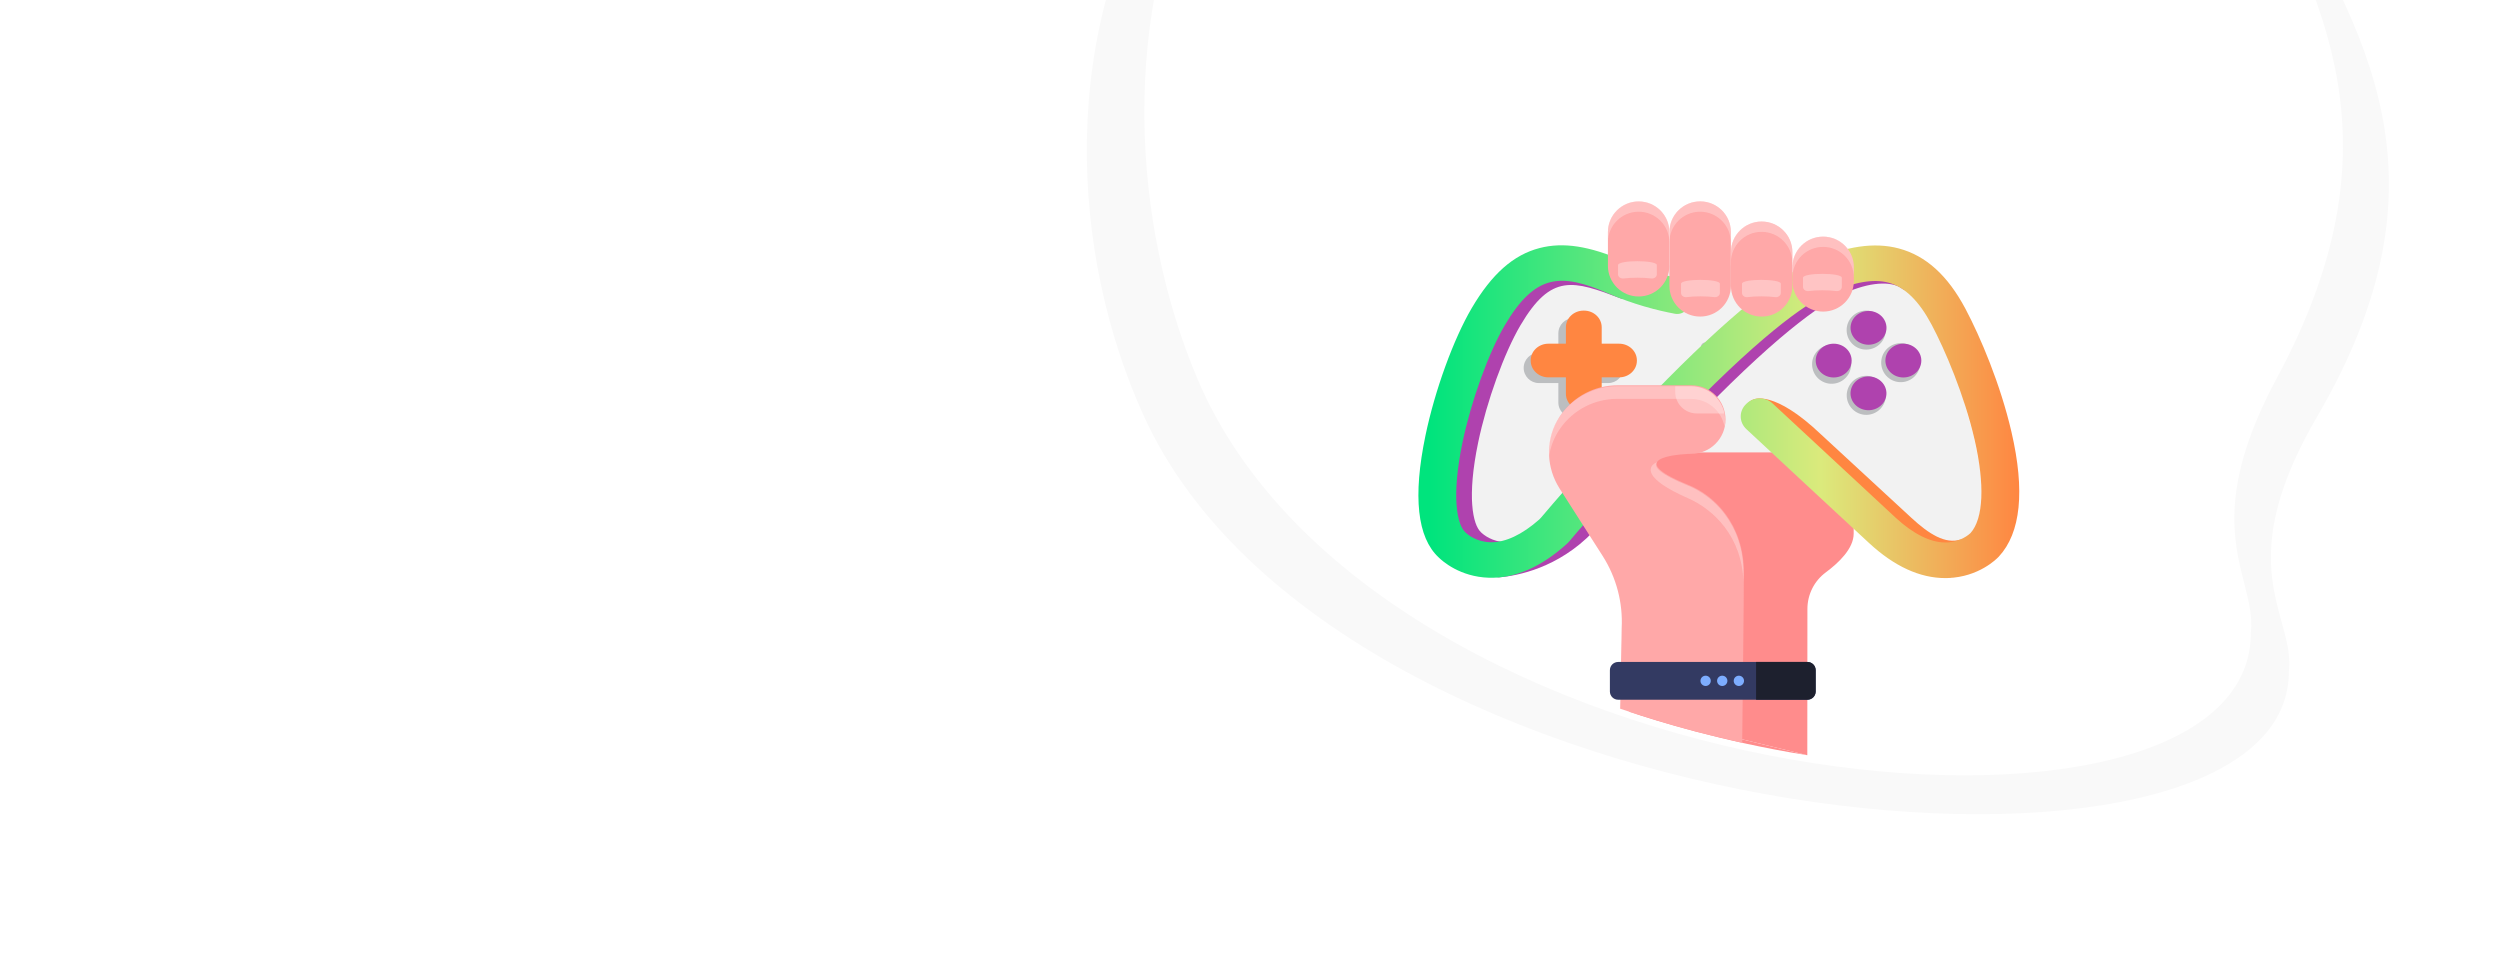 <svg width="1440" height="557" viewBox="0 0 1440 557" fill="none" xmlns="http://www.w3.org/2000/svg">
<path fill-rule="evenodd" clip-rule="evenodd" d="M659.918 0C646.136 77.449 659.082 156.753 685.169 217.705C789.721 461.996 1301.42 510.435 1301.42 364.497C1302.45 355.082 1300.13 346.085 1297.51 335.901C1291.13 311.166 1282.95 279.428 1316.65 217.705C1364.98 129.164 1362.26 62.877 1339.39 0H1440V557H0V0H659.918ZM659.918 0C666.868 -39.055 680.614 -77.639 702.9 -113.161C703.714 -114.457 704.53 -115.738 705.349 -117.004H1281.23C1284.24 -111.504 1287.24 -106.061 1290.21 -100.664C1309.21 -66.17 1327.17 -33.571 1339.39 0H659.918Z" fill="white"/>
<g filter="url(#filter0_i)">
<path fill-rule="evenodd" clip-rule="evenodd" d="M696.622 -99C642.651 3.685 653.045 127.188 689.519 213.711C792.499 458.002 1296.5 506.44 1296.5 360.502C1297.52 351.088 1295.24 342.091 1292.65 331.907C1286.37 307.172 1278.31 275.434 1311.5 213.711C1383.13 80.489 1340.92 -2.353 1288.53 -99H1296.79C1300.01 -93.496 1303.22 -88.049 1306.4 -82.648C1364.82 16.522 1414.01 100.036 1334.68 235.946C1298.63 297.713 1307.39 329.473 1314.21 354.226C1317.02 364.417 1319.5 373.421 1318.39 382.842C1318.39 528.883 770.871 480.411 658.999 235.946C617.011 144.193 606.837 10.883 677.972 -95.154C678.843 -96.451 679.716 -97.733 680.592 -99H696.622ZM696.622 -99C699.844 -105.13 703.295 -111.185 706.984 -117.155C707.785 -118.451 708.589 -119.732 709.396 -120.998H1276.62C1279.58 -115.498 1282.53 -110.055 1285.46 -104.658C1286.49 -102.767 1287.51 -100.881 1288.53 -99H696.622Z" fill="#F9F9F9"/>
</g>
<path d="M1067.72 240.752V307.362C1067.72 315.964 1059.1 324.171 1051.67 329.675C1044.97 334.619 1041.07 342.463 1041.07 350.768C1041.07 381.781 1041.02 435 1041.01 435C1041 435 1041 435 1041 435L1040.98 434.996L938.5 410L942.582 332.344L917.918 240.752H1067.72Z" fill="#FF8C8C"/>
<path d="M1040.98 434.996L938.5 410C953.5 415 991.746 427.129 1040.98 434.996Z" fill="#FF8C8C"/>
<path d="M870.603 174.502C878.825 165.307 894.541 156.869 906.923 156.639C906.989 154.496 905.107 149.915 901.178 148.926C900.517 148.761 899.824 148.729 899.164 148.761C886.716 149.783 875.424 153.804 867.995 163.296C864.792 167.779 868.754 172.986 870.603 174.502Z" fill="#1A1A1A"/>
<path d="M1108.13 174.502C1099.9 165.307 1084.19 156.869 1071.81 156.639C1071.74 154.496 1073.62 149.915 1077.55 148.926C1078.21 148.761 1078.91 148.729 1079.57 148.761C1092.01 149.783 1103.31 153.804 1110.73 163.296C1113.97 167.779 1110.01 172.986 1108.13 174.502Z" fill="#1A1A1A"/>
<path d="M1140.99 291.407C1142.64 275.954 1139.88 266.02 1136.56 250.015L1124.28 206.476C1124.28 206.014 1124.31 205.52 1124.31 205.058C1124.31 201.4 1123.95 197.84 1123.22 194.413L1123.19 194.116L1123.16 194.149C1118.1 170.55 1097.14 152.852 1071.98 152.852C1071.71 152.852 1071.45 152.852 1071.22 152.852H903.06V152.917C879.089 154.071 859.345 171.341 854.458 194.116C853.699 197.643 853.302 201.301 853.302 205.058C853.302 205.652 853.302 206.212 853.336 206.772C849.412 238.816 846.221 256.866 848.086 288.411C846.567 305.616 860.137 320.447 877.471 320.447C885.99 320.447 894.079 316.756 899.692 310.362C899.692 310.362 946.148 260.627 946.181 260.594H1031.47C1031.5 260.627 1077.99 310.362 1077.99 310.362C1083.6 316.756 1091.69 320.447 1100.21 320.447C1117.23 320.617 1138.2 317.345 1140.99 291.407Z" fill="#F2F2F2"/>
<path d="M973.981 243.745C977.568 235.1 973.456 225.19 964.796 221.61C956.137 218.029 946.209 222.134 942.622 230.778C939.035 239.422 943.147 249.332 951.807 252.913C960.466 256.494 970.394 252.389 973.981 243.745Z" fill="#F2F2F2"/>
<path d="M1022.45 253.977C1031.7 252.478 1037.98 243.776 1036.48 234.541C1034.98 225.305 1026.26 219.033 1017.01 220.532C1007.76 222.031 1001.48 230.733 1002.98 239.968C1004.48 249.204 1013.2 255.476 1022.45 253.977Z" fill="#F2F2F2"/>
<path d="M1100.21 320.445C1103.25 320.445 1106.15 319.984 1108.89 319.16L1066.63 275.489C1057.42 265.964 1044.71 260.592 1031.47 260.592C1031.53 260.691 1077.99 310.36 1077.99 310.36C1083.6 316.754 1091.69 320.445 1100.21 320.445Z" fill="#CCCCCC"/>
<path d="M868.625 319.093C871.398 319.983 874.403 320.444 877.474 320.444C885.992 320.444 894.082 316.753 899.695 310.359C899.695 310.359 942.783 264.216 945.985 260.789L946.084 260.459C932.811 260.459 920.133 265.831 910.921 275.356L868.625 319.093Z" fill="#CCCCCC"/>
<path d="M958.266 249.945C965.287 249.945 970.978 244.264 970.978 237.256C970.978 230.248 965.287 224.566 958.266 224.566C951.246 224.566 945.555 230.248 945.555 237.256C945.555 244.264 951.246 249.945 958.266 249.945Z" fill="#1A1A1A"/>
<path d="M958.266 249.946C965.299 249.946 970.978 244.277 970.978 237.257C970.978 236.4 970.879 235.543 970.714 234.719C962.724 239.531 954.634 241.607 946.215 241.311C947.932 246.32 952.686 249.946 958.266 249.946Z" fill="#231F20"/>
<path d="M1077.5 201.07C1083.56 199.644 1087.3 193.59 1085.87 187.55C1084.45 181.509 1078.38 177.768 1072.33 179.195C1066.28 180.621 1062.53 186.674 1063.96 192.715C1065.39 198.756 1071.45 202.497 1077.5 201.07Z" fill="#BCBEC0"/>
<path d="M1085.38 232.021C1087.76 226.287 1085.03 219.712 1079.29 217.337C1073.54 214.961 1066.95 217.684 1064.57 223.419C1062.19 229.154 1064.92 235.728 1070.67 238.104C1076.41 240.479 1083 237.756 1085.38 232.021Z" fill="#BCBEC0"/>
<path d="M1097.41 219.834C1103.46 218.407 1107.21 212.354 1105.78 206.313C1104.35 200.273 1098.29 196.532 1092.24 197.958C1086.19 199.385 1082.44 205.438 1083.87 211.479C1085.3 217.52 1091.36 221.26 1097.41 219.834Z" fill="#BCBEC0"/>
<path d="M1057.6 220.756C1063.65 219.329 1067.4 213.276 1065.97 207.235C1064.54 201.194 1058.48 197.454 1052.43 198.88C1046.38 200.307 1042.63 206.36 1044.06 212.401C1045.49 218.441 1051.55 222.182 1057.6 220.756Z" fill="#BCBEC0"/>
<path d="M986.604 197.244H982.312C980.892 197.244 979.77 198.398 979.77 199.782C979.77 201.199 980.925 202.32 982.312 202.32H986.604C988.024 202.32 989.147 201.166 989.147 199.782C989.18 198.365 988.024 197.244 986.604 197.244Z" fill="#BCBEC0"/>
<path d="M1000.76 197.244H996.468C995.048 197.244 993.926 198.398 993.926 199.782C993.926 201.199 995.081 202.32 996.468 202.32H1000.76C1002.18 202.32 1003.3 201.166 1003.3 199.782C1003.3 198.365 1002.18 197.244 1000.76 197.244Z" fill="#BCBEC0"/>
<path d="M926.34 203.176H915.114V191.97C915.114 187.158 911.185 183.236 906.364 183.236C901.543 183.236 897.614 187.158 897.614 191.97V203.176H886.388C881.568 203.176 877.639 207.099 877.639 211.91C877.639 216.722 881.568 220.645 886.388 220.645H897.614V231.851C897.614 236.663 901.543 240.585 906.364 240.585C911.185 240.585 915.114 236.663 915.114 231.851V220.645H926.34C931.16 220.645 935.089 216.722 935.089 211.91C935.089 207.099 931.16 203.176 926.34 203.176Z" fill="#BCBEC0"/>
<path d="M1049.07 250.38C1021.66 224.21 1010.18 230.048 1010.18 230.048C1010.18 230.048 1010.18 230.048 1010.14 230.014C1009.14 230.383 1008.28 230.853 1007.68 231.423C1007.61 231.491 1007.54 231.558 1007.46 231.658C1003.22 235.684 1010.67 243.233 1014.96 247.226C1031.41 262.525 1069.66 298.089 1085.71 312.918C1098.17 324.426 1110.83 331.035 1123.46 332.646L1132.78 323.99L1133.24 312.247C1132.21 312.415 1131.13 312.515 1129.99 312.549C1129.85 312.549 1129.49 310.704 1129.35 310.737C1120.57 313.622 1111.08 307.617 1100.98 298.29L1049.07 250.38Z" fill="#FF8641"/>
<path d="M1075.08 142.981C1068.19 144.457 1060.91 146.94 1053.06 150.429C1030.73 160.461 997.364 188.677 953.905 234.339C925.467 264.199 901.703 292.214 896.708 298.119C896.387 298.522 896.03 298.857 895.637 299.226C885.789 307.949 876.155 312.479 867.699 312.345C859.385 312.21 854.247 307.715 853.534 307.044L853.07 306.607C848.253 302.212 844.934 286.041 851.428 254.839C856.388 231.051 866.414 203.305 875.763 187.402C893.532 157.24 906.163 161.534 933.566 171.902C938.812 173.881 937.848 162.541 938.241 158.683L901.346 141.807C899.455 142.075 897.635 142.444 895.816 142.914C880.723 146.839 868.306 157.844 856.745 177.505C846.255 195.32 835.55 224.811 830.091 250.88C822.776 285.974 825.345 309.593 837.727 321.101C839.654 323.014 848.645 331.099 863.417 332.576C874.05 331.67 897.457 327.207 917.51 306.473C926.287 296.207 946.626 272.721 970.247 247.894C1021.91 193.642 1048.92 174.988 1062.45 168.916C1076.79 162.474 1089.31 161.602 1095.74 166.332C1099.2 168.882 1105.01 166.198 1108.76 169.553L1114.26 165.326L1075.08 142.981Z" fill="#AF42AE"/>
<path d="M932.642 197.967H922.58V188.506C922.58 183.205 918.013 178.91 912.375 178.91H912.161C906.524 178.91 901.956 183.205 901.956 188.506V197.967H891.894C886.257 197.967 881.689 202.261 881.689 207.562V207.764C881.689 213.065 886.257 217.359 891.894 217.359H901.956V226.82C901.956 232.121 906.524 236.416 912.161 236.416H912.375C918.013 236.416 922.58 232.121 922.58 226.82V217.359H932.642C938.28 217.359 942.847 213.065 942.847 207.764V207.562C942.847 202.295 938.28 197.967 932.642 197.967Z" fill="#FF8641"/>
<path d="M1080.23 197.829C1085.51 195.773 1088.02 190.081 1085.83 185.116C1083.64 180.152 1077.59 177.794 1072.31 179.851C1067.03 181.907 1064.52 187.599 1066.71 192.563C1068.9 197.528 1074.95 199.886 1080.23 197.829Z" fill="#AF42AE"/>
<path d="M1086.46 228.121C1087.37 222.816 1083.54 217.819 1077.9 216.958C1072.26 216.097 1066.95 219.699 1066.03 225.003C1065.12 230.307 1068.95 235.305 1074.59 236.166C1080.23 237.027 1085.54 233.425 1086.46 228.121Z" fill="#AF42AE"/>
<path d="M1056.2 217.426C1061.92 217.426 1066.55 213.07 1066.55 207.696C1066.55 202.323 1061.92 197.967 1056.2 197.967C1050.49 197.967 1045.85 202.323 1045.85 207.696C1045.85 213.07 1050.49 217.426 1056.2 217.426Z" fill="#AF42AE"/>
<path d="M1096.34 217.426C1102.06 217.426 1106.69 213.07 1106.69 207.696C1106.69 202.323 1102.06 197.967 1096.34 197.967C1090.63 197.967 1085.99 202.323 1085.99 207.696C1085.99 213.07 1090.63 217.426 1096.34 217.426Z" fill="#AF42AE"/>
<path d="M1158.61 248.832C1152.26 221.354 1140.73 194.145 1132.1 177.873C1121.89 158.648 1109.33 147.274 1093.74 143.114C1079.65 139.356 1063.37 141.738 1044.04 150.428C1021.7 160.46 988.337 188.676 944.877 234.338C916.439 264.198 892.676 292.213 887.68 298.118C887.359 298.521 887.002 298.856 886.61 299.225C876.762 307.948 867.128 312.478 858.672 312.343C850.358 312.209 845.22 307.713 844.506 307.042L844.042 306.606C839.225 302.211 835.907 286.04 842.401 254.838C847.361 231.05 857.387 203.304 866.736 187.401C884.505 157.239 899.455 157.34 926.252 168.982C940.881 175.323 954.511 178.812 964.752 180.724C966.964 181.127 969.212 180.489 970.818 179.013C973.28 176.765 975.67 174.551 978.061 172.437C982.129 168.814 979.988 162.372 974.457 161.533C974.386 161.533 974.314 161.5 974.243 161.5C965.109 160.158 950.907 157.071 935.422 150.361C915.369 141.638 900.347 139.356 886.788 142.879C871.695 146.805 859.278 157.809 847.717 177.47C837.227 195.319 826.487 224.81 821.064 250.879C813.749 285.973 816.318 309.592 828.699 321.1C830.769 323.147 840.938 332.273 857.637 332.776C872.73 333.212 887.966 326.535 902.881 312.914C903.237 312.578 903.559 312.243 903.844 311.907C904.094 311.605 929.749 280.94 961.184 247.926C1012.89 193.641 1039.86 174.987 1053.42 168.914C1067.76 162.473 1079 160.46 1087.78 162.808C1097.16 165.325 1105.3 173.243 1112.61 186.998C1120.32 201.492 1131.42 227.494 1137.34 253.16C1143.34 279.162 1142.48 298.789 1134.99 307.076C1134.95 307.11 1134.92 307.143 1134.88 307.177L1134.99 307.076C1134.31 307.713 1129.21 312.343 1120.93 312.478C1120.79 312.478 1120.64 312.478 1120.5 312.478C1111.9 312.478 1102.02 307.546 1091.92 298.219C1075.83 283.322 1037.29 247.524 1020.99 232.359C1016.85 228.5 1010.17 228.534 1006.07 232.426C1006 232.493 1005.93 232.56 1005.82 232.661C1001.57 236.687 1001.61 243.162 1005.89 247.155C1022.34 262.454 1060.59 298.017 1076.65 312.847C1091.1 326.2 1105.84 332.977 1120.46 332.977C1121 332.977 1121.53 332.977 1122.03 332.944C1139.8 332.34 1150.15 321.872 1151.26 320.664L1151.33 320.597C1164 306.908 1166.46 282.752 1158.61 248.832Z" fill="url(#paint0_linear)"/>
<path d="M979.291 182.346C969.518 182.346 961.594 174.436 961.594 164.68V133.666C961.594 123.91 969.518 116 979.291 116C989.064 116 996.989 123.91 996.989 133.666V164.68C996.989 174.436 989.064 182.346 979.291 182.346Z" fill="#FFA8A8"/>
<path d="M943.862 170.778C934.088 170.778 926.164 162.868 926.164 153.112V133.699C926.164 123.943 934.088 116.033 943.862 116.033C953.635 116.033 961.559 123.943 961.559 133.699V153.112C961.559 162.868 953.635 170.778 943.862 170.778Z" fill="#FFA8A8"/>
<path d="M1014.72 182.346C1004.95 182.346 997.027 174.436 997.027 164.68V145.267C997.027 135.512 1004.95 127.602 1014.72 127.602C1024.5 127.602 1032.42 135.512 1032.42 145.267V164.68C1032.42 174.436 1024.5 182.346 1014.72 182.346Z" fill="#FFA8A8"/>
<path d="M1050.12 179.479C1040.34 179.479 1032.42 171.569 1032.42 161.813V153.969C1032.42 144.213 1040.34 136.303 1050.12 136.303C1059.89 136.303 1067.81 144.213 1067.81 153.969V161.78C1067.85 171.536 1059.92 179.479 1050.12 179.479Z" fill="#FFA8A8"/>
<g opacity="0.6">
<path opacity="0.6" d="M996.986 151.202C996.986 141.446 1004.91 133.536 1014.68 133.536C1024.46 133.536 1032.38 141.446 1032.38 151.202V145.269C1032.38 135.514 1024.46 127.604 1014.68 127.604C1004.91 127.604 996.986 135.514 996.986 145.269V151.202Z" fill="#FFEDED"/>
</g>
<g opacity="0.6">
<path opacity="0.6" d="M943.862 121.935C953.635 121.935 961.559 129.845 961.559 139.6C961.559 129.845 969.483 121.935 979.257 121.935C989.03 121.935 996.954 129.845 996.954 139.6V133.668C996.954 123.912 989.03 116.002 979.257 116.002C969.483 116.002 961.559 123.912 961.559 133.668C961.559 123.912 953.635 116.002 943.862 116.002C934.088 116.002 926.164 123.912 926.164 133.668V139.6C926.131 129.845 934.088 121.935 943.862 121.935Z" fill="#FFEDED"/>
</g>
<g opacity="0.6">
<path opacity="0.6" d="M1050.12 136.271C1040.34 136.271 1032.42 144.182 1032.42 153.937V159.87C1032.42 150.114 1040.34 142.204 1050.12 142.204C1059.89 142.204 1067.81 150.114 1067.81 159.87V153.937C1067.85 144.182 1059.92 136.271 1050.12 136.271Z" fill="#FFEDED"/>
</g>
<path d="M951.107 160.396C946.848 159.803 939.452 159.803 935.226 160.396C933.542 160.627 931.99 159.506 931.99 158.056V152.684C931.99 149.717 954.343 149.717 954.343 152.684V158.056C954.31 159.506 952.791 160.627 951.107 160.396Z" fill="#FFC4C4"/>
<path d="M987.397 171.142C983.137 170.549 975.741 170.549 971.515 171.142C969.831 171.373 968.279 170.252 968.279 168.802V163.43C968.279 160.464 990.632 160.464 990.632 163.43V168.802C990.632 170.252 989.08 171.373 987.397 171.142Z" fill="#FFC4C4"/>
<path d="M1022.51 171.142C1018.25 170.549 1010.86 170.549 1006.63 171.142C1004.95 171.373 1003.4 170.252 1003.4 168.802V163.43C1003.4 160.464 1025.75 160.464 1025.75 163.43V168.802C1025.75 170.252 1024.2 171.373 1022.51 171.142Z" fill="#FFC4C4"/>
<path d="M1057.64 167.646C1053.39 167.053 1045.99 167.053 1041.76 167.646C1040.08 167.877 1038.53 166.756 1038.53 165.306V159.967C1038.53 157.001 1060.88 157.001 1060.88 159.967V165.306C1060.88 166.756 1059.33 167.877 1057.64 167.646Z" fill="#FFC4C4"/>
<path d="M974.217 261.384C985.102 261.384 993.908 252.559 993.908 241.652C993.908 230.745 985.102 221.92 974.217 221.92H931.668C918.87 221.92 906.765 228.134 899.311 238.578C898.387 239.867 897.53 241.222 896.771 242.61C890.108 254.807 890.867 269.68 898.321 281.38L923.125 320.217C931.041 332.644 934.867 347.22 934.076 361.928L933.21 408.211C961 417.5 978 422 1003.5 427.86C1003.44 433.087 1003.5 426.443 1003.5 427.86C1003.78 404.068 1004.46 346.35 1004.46 329.603C1004.46 302.137 987.674 285.446 972.568 279.331C930.249 262.177 974.217 261.384 974.217 261.384Z" fill="#FFA8A8"/>
<path d="M973.949 222.49H964.936V225.753C964.936 232.609 970.482 238.146 977.35 238.146H993.265C991.383 229.181 983.458 222.49 973.949 222.49Z" fill="#FFC4C4"/>
<g opacity="0.6">
<path opacity="0.6" d="M992.206 294.571C991.018 293.088 989.73 291.737 988.442 290.451C988.013 290.023 987.551 289.594 987.122 289.199C985.57 287.782 983.952 286.463 982.301 285.31C981.608 284.815 980.881 284.321 980.188 283.86C979.231 283.266 978.273 282.673 977.316 282.146C977.084 282.014 976.853 281.882 976.589 281.75C975.169 280.992 973.717 280.333 972.297 279.74C955.821 273.082 952.387 268.896 954.368 266.26C954.368 266.26 954.335 266.26 954.335 266.227C949.052 268.6 946.081 275.455 972.297 286.958C986.957 293.385 1003.6 309.073 1004.22 335.572C1004.22 335.44 1004.22 335.341 1004.22 335.209C1004.22 335.111 1004.22 335.012 1004.22 334.913C1004.22 334.781 1004.22 334.682 1004.22 334.55C1004.22 334.385 1004.22 334.254 1004.22 334.122C1004.22 334.056 1004.22 333.957 1004.22 333.891C1004.22 333.726 1004.22 333.561 1004.22 333.397C1004.22 333.331 1004.22 333.232 1004.22 333.166C1004.22 333.001 1004.22 332.836 1004.22 332.672C1004.22 332.573 1004.22 332.441 1004.22 332.342C1004.22 332.177 1004.22 332.045 1004.22 331.881C1004.22 331.815 1004.22 331.749 1004.22 331.683C1004.22 331.551 1004.22 331.419 1004.22 331.287C1004.22 331.188 1004.22 331.09 1004.22 330.991C1004.22 330.892 1004.22 330.793 1004.22 330.694C1004.22 330.595 1004.22 330.496 1004.22 330.43C1004.22 330.299 1004.22 330.2 1004.22 330.068C1004.22 330.002 1004.22 329.936 1004.22 329.903C1004.22 315.764 999.768 304.525 993.362 296.087C992.999 295.56 992.603 295.066 992.206 294.571Z" fill="#FFEDED"/>
</g>
<g opacity="0.6">
<path opacity="0.6" d="M933.797 361.975C933.797 362.041 933.797 362.106 933.797 362.139L933 408H933.132L933.797 369.39C933.929 366.918 933.929 364.414 933.797 361.975Z" fill="#FFEDED"/>
</g>
<g opacity="0.6">
<path opacity="0.6" d="M896.452 250.375C897.211 248.991 898.07 247.64 898.994 246.354C906.456 235.939 918.541 229.743 931.385 229.743H973.977C983.619 229.743 991.642 236.664 993.359 245.794C993.59 244.608 993.689 243.421 993.689 242.169C993.689 231.292 984.873 222.492 973.977 222.492H931.385C918.574 222.492 906.456 228.688 898.994 239.103C898.07 240.389 897.211 241.74 896.452 243.124C892.787 249.815 891.367 257.297 892.061 264.646C892.556 259.703 893.976 254.858 896.452 250.375Z" fill="#FFEDED"/>
</g>
<path d="M1041.08 403.04H932.053C929.412 403.04 927.299 400.898 927.299 398.294V386.033C927.299 383.396 929.445 381.287 932.053 381.287H1041.08C1043.72 381.287 1045.83 383.429 1045.83 386.033V398.294C1045.83 400.898 1043.69 403.04 1041.08 403.04Z" fill="#333A62"/>
<path d="M1001.59 395.13C1003.23 395.13 1004.56 393.802 1004.56 392.164C1004.56 390.525 1003.23 389.197 1001.59 389.197C999.948 389.197 998.617 390.525 998.617 392.164C998.617 393.802 999.948 395.13 1001.59 395.13Z" fill="#7DADFF"/>
<path d="M992.011 395.13C993.652 395.13 994.982 393.802 994.982 392.164C994.982 390.525 993.652 389.197 992.011 389.197C990.369 389.197 989.039 390.525 989.039 392.164C989.039 393.802 990.369 395.13 992.011 395.13Z" fill="#7DADFF"/>
<path d="M982.438 395.13C984.08 395.13 985.41 393.802 985.41 392.164C985.41 390.525 984.08 389.197 982.438 389.197C980.797 389.197 979.467 390.525 979.467 392.164C979.467 393.802 980.797 395.13 982.438 395.13Z" fill="#7DADFF"/>
<path d="M1041.08 381.287H1011.5V403.04H1041.08C1043.72 403.04 1045.83 400.898 1045.83 398.294V386.033C1045.83 383.429 1043.69 381.287 1041.08 381.287Z" fill="#1D202E"/>
<defs>
<filter id="filter0_i" x="626" y="-120.998" width="750" height="589.998" filterUnits="userSpaceOnUse" color-interpolation-filters="sRGB">
<feFlood flood-opacity="0" result="BackgroundImageFix"/>
<feBlend mode="normal" in="SourceGraphic" in2="BackgroundImageFix" result="shape"/>
<feColorMatrix in="SourceAlpha" type="matrix" values="0 0 0 0 0 0 0 0 0 0 0 0 0 0 0 0 0 0 127 0" result="hardAlpha"/>
<feOffset dy="4"/>
<feGaussianBlur stdDeviation="3"/>
<feComposite in2="hardAlpha" operator="arithmetic" k2="-1" k3="1"/>
<feColorMatrix type="matrix" values="0 0 0 0 0.102 0 0 0 0 0.102 0 0 0 0 0.102 0 0 0 0.3 0"/>
<feBlend mode="normal" in2="shape" result="effect1_innerShadow"/>
</filter>
<linearGradient id="paint0_linear" x1="817" y1="237.136" x2="1163.1" y2="237.136" gradientUnits="userSpaceOnUse">
<stop offset="0.02" stop-color="#00E47D"/>
<stop offset="0.67" stop-color="#DBEA7C"/>
<stop offset="1" stop-color="#FF8641"/>
</linearGradient>
</defs>
</svg>
